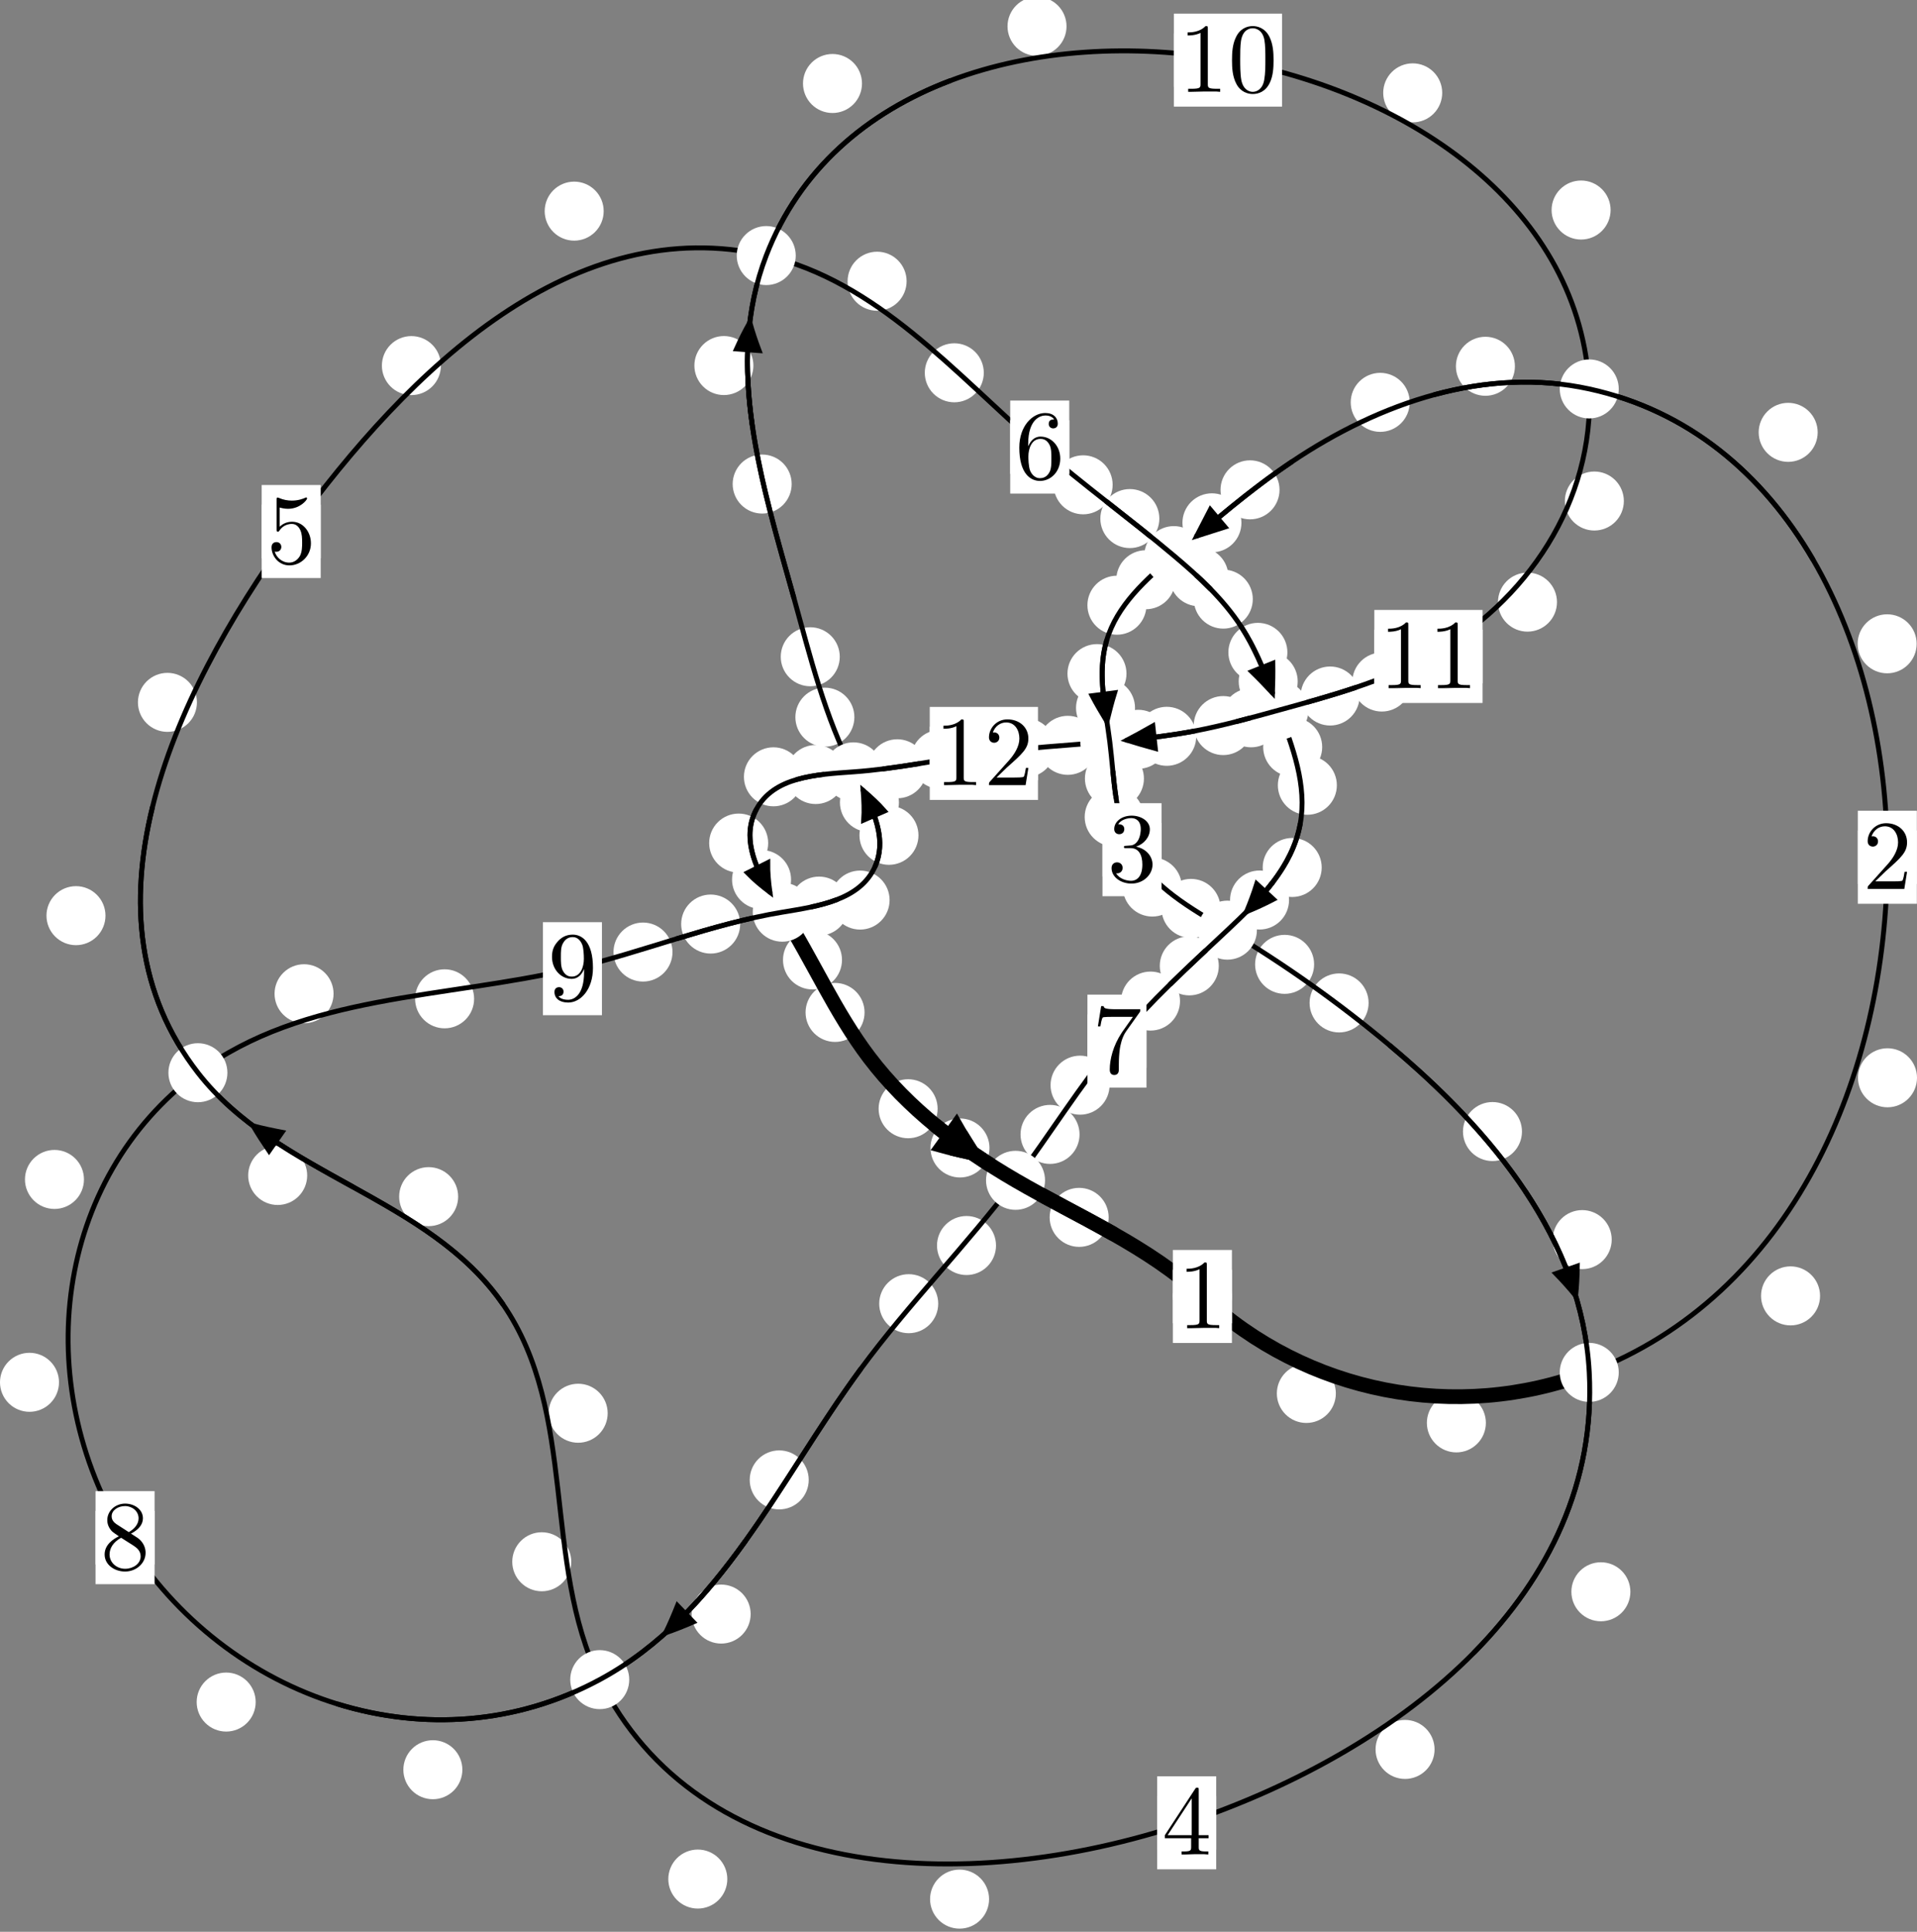 <?xml version="1.0"?>
<!-- Created by MetaPost 1.999 on 2021.07.06:0011 -->
<svg version="1.1" xmlns="http://www.w3.org/2000/svg" xmlns:xlink="http://www.w3.org/1999/xlink" width="194.203" height="195.659" viewBox="0 0 194.203 195.659">
<rect x="0" y="0" width="194.203" height="195.659" fill="#808080" stroke="none"/>
<!-- Original BoundingBox: -161.000595 -56.337677 33.202545 139.320969 -->
  <defs>
    <g transform="scale(0.01,0.01)" id="GLYPHcmr10_48">
      <path style="fill-rule: evenodd;" d="M460 -320C460 -400,455 -480,420 -554C374 -650,292 -666,250 -666C190 -666,117 -640,76 -547C44 -478,39 -400,39 -320C39 -245,43 -155,84 -79C127 2,200 22,249 22C303 22,379 1,423 -94C455 -163,460 -241,460 -320M249 -0C210 -0,151 -25,133 -121C122 -181,122 -273,122 -332C122 -396,122 -462,130 -516C149 -635,224 -644,249 -644C282 -644,348 -626,367 -527C377 -471,377 -395,377 -332C377 -257,377 -189,366 -125C351 -30,294 -0,249 -0"></path>
    </g>
    <g transform="scale(0.01,0.01)" id="GLYPHcmr10_49">
      <path style="fill-rule: evenodd;" d="M294 -640C294 -664,294 -666,271 -666C209 -602,121 -602,89 -602L89 -571C109 -571,168 -571,220 -597L220 -79C220 -43,217 -31,127 -31L95 -31L95 -0L257 -0L130 -3L217 -3L257 -3L297 -3L384 -3L419 -0L419 -31L387 -31C297 -31,294 -42,294 -79"></path>
    </g>
    <g transform="scale(0.01,0.01)" id="GLYPHcmr10_50">
      <path style="fill-rule: evenodd;" d="M127 -77L233 -180C389 -318,449 -372,449 -472C449 -586,359 -666,237 -666C124 -666,50 -574,50 -485C50 -429,100 -429,103 -429C120 -429,155 -441,155 -482C155 -508,137 -534,102 -534C94 -534,92 -534,89 -533C112 -598,166 -635,224 -635C315 -635,358 -554,358 -472C358 -392,308 -313,253 -251L61 -37C50 -26,50 -24,50 -0L421 -0L449 -174L424 -174C419 -144,412 -100,402 -85C395 -77,329 -77,307 -77"></path>
    </g>
    <g transform="scale(0.01,0.01)" id="GLYPHcmr10_51">
      <path style="fill-rule: evenodd;" d="M290 -352C372 -379,430 -449,430 -528C430 -610,342 -666,246 -666C145 -666,69 -606,69 -530C69 -497,91 -478,120 -478C151 -478,171 -500,171 -529C171 -579,124 -579,109 -579C140 -628,206 -641,242 -641C283 -641,338 -619,338 -529C338 -517,336 -459,310 -415C280 -367,246 -364,221 -363C213 -362,189 -360,182 -360C174 -359,167 -358,167 -348C167 -337,174 -337,191 -337L235 -337C317 -337,354 -269,354 -171C354 -35,285 -6,241 -6C198 -6,123 -23,88 -82C123 -77,154 -99,154 -137C154 -173,127 -193,98 -193C74 -193,42 -179,42 -135C42 -44,135 22,244 22C366 22,457 -69,457 -171C457 -253,394 -331,290 -352"></path>
    </g>
    <g transform="scale(0.01,0.01)" id="GLYPHcmr10_52">
      <path style="fill-rule: evenodd;" d="M294 -165L294 -78C294 -42,292 -31,218 -31L197 -31L197 -0L332 -0L238 -3L290 -3L332 -3L374 -3L427 -3L468 -0L468 -31L447 -31C373 -31,371 -42,371 -78L371 -165L471 -165L471 -196L371 -196L371 -651C371 -671,371 -677,355 -677C346 -677,343 -677,335 -665L28 -196L28 -165M300 -196L56 -196L300 -569"></path>
    </g>
    <g transform="scale(0.01,0.01)" id="GLYPHcmr10_53">
      <path style="fill-rule: evenodd;" d="M449 -201C449 -320,367 -420,259 -420C211 -420,168 -404,132 -369L132 -564C152 -558,185 -551,217 -551C340 -551,410 -642,410 -655C410 -661,407 -666,400 -666C399 -666,397 -666,392 -663C372 -654,323 -634,256 -634C216 -634,170 -641,123 -662C115 -665,113 -665,111 -665C101 -665,101 -657,101 -641L101 -345C101 -327,101 -319,115 -319C122 -319,124 -322,128 -328C139 -344,176 -398,257 -398C309 -398,334 -352,342 -334C358 -297,360 -258,360 -208C360 -173,360 -113,336 -71C312 -32,275 -6,229 -6C156 -6,99 -59,82 -118C85 -117,88 -116,99 -116C132 -116,149 -141,149 -165C149 -189,132 -214,99 -214C85 -214,50 -207,50 -161C50 -75,119 22,231 22C347 22,449 -74,449 -201"></path>
    </g>
    <g transform="scale(0.01,0.01)" id="GLYPHcmr10_54">
      <path style="fill-rule: evenodd;" d="M132 -328L132 -352C132 -605,256 -641,307 -641C331 -641,373 -635,395 -601C380 -601,340 -601,340 -556C340 -525,364 -510,386 -510C402 -510,432 -519,432 -558C432 -618,388 -666,305 -666C177 -666,42 -537,42 -316C42 -49,158 22,251 22C362 22,457 -72,457 -204C457 -331,368 -427,257 -427C189 -427,152 -376,132 -328M251 -6C188 -6,158 -66,152 -81C134 -128,134 -208,134 -226C134 -304,166 -404,256 -404C272 -404,318 -404,349 -342C367 -305,367 -254,367 -205C367 -157,367 -107,350 -71C320 -11,274 -6,251 -6"></path>
    </g>
    <g transform="scale(0.01,0.01)" id="GLYPHcmr10_55">
      <path style="fill-rule: evenodd;" d="M476 -609C485 -621,485 -623,485 -644L242 -644C120 -644,118 -657,114 -676L89 -676L56 -470L81 -470C84 -486,93 -549,106 -561C113 -567,191 -567,204 -567L411 -567C400 -551,321 -442,299 -409C209 -274,176 -135,176 -33C176 -23,176 22,222 22C268 22,268 -23,268 -33L268 -84C268 -139,271 -194,279 -248C283 -271,297 -357,341 -419"></path>
    </g>
    <g transform="scale(0.01,0.01)" id="GLYPHcmr10_56">
      <path style="fill-rule: evenodd;" d="M163 -457C117 -487,113 -521,113 -538C113 -599,178 -641,249 -641C322 -641,386 -589,386 -517C386 -460,347 -412,287 -377M309 -362C381 -399,430 -451,430 -517C430 -609,341 -666,250 -666C150 -666,69 -592,69 -499C69 -481,71 -436,113 -389C124 -377,161 -352,186 -335C128 -306,42 -250,42 -151C42 -45,144 22,249 22C362 22,457 -61,457 -168C457 -204,446 -249,408 -291C389 -312,373 -322,309 -362M209 -320L332 -242C360 -223,407 -193,407 -132C407 -58,332 -6,250 -6C164 -6,92 -68,92 -151C92 -209,124 -273,209 -320"></path>
    </g>
    <g transform="scale(0.01,0.01)" id="GLYPHcmr10_57">
      <path style="fill-rule: evenodd;" d="M367 -318L367 -286C367 -52,263 -6,205 -6C188 -6,134 -8,107 -42C151 -42,159 -71,159 -88C159 -119,135 -134,113 -134C97 -134,67 -125,67 -86C67 -19,121 22,206 22C335 22,457 -114,457 -329C457 -598,342 -666,253 -666C198 -666,149 -648,106 -603C65 -558,42 -516,42 -441C42 -316,130 -218,242 -218C303 -218,344 -260,367 -318M243 -241C227 -241,181 -241,150 -304C132 -341,132 -391,132 -440C132 -494,132 -541,153 -578C180 -628,218 -641,253 -641C299 -641,332 -607,349 -562C361 -530,365 -467,365 -421C365 -338,331 -241,243 -241"></path>
    </g>
  </defs>
  <path d="M135.329 141.133C135.329 140.34,135.014 139.58,134.454 139.02C133.893 138.459,133.133 138.144,132.341 138.144C131.548 138.144,130.788 138.459,130.227 139.02C129.667 139.58,129.352 140.34,129.352 141.133C129.352 141.926,129.667 142.686,130.227 143.246C130.788 143.807,131.548 144.122,132.341 144.122C133.133 144.122,133.893 143.807,134.454 143.246C135.014 142.686,135.329 141.926,135.329 141.133Z" style="fill: rgb(100%,100%,100%);stroke: none;"></path>
  <path d="M124.799 131.311C124.799 130.518,124.484 129.758,123.923 129.198C123.363 128.637,122.603 128.322,121.81 128.322C121.017 128.322,120.257 128.637,119.697 129.198C119.136 129.758,118.821 130.518,118.821 131.311C118.821 132.104,119.136 132.864,119.697 133.424C120.257 133.985,121.017 134.3,121.81 134.3C122.603 134.3,123.363 133.985,123.923 133.424C124.484 132.864,124.799 132.104,124.799 131.311Z" style="fill: rgb(100%,100%,100%);stroke: none;"></path>
  <path d="M184.382 131.251C184.382 130.458,184.067 129.698,183.506 129.138C182.946 128.577,182.186 128.262,181.393 128.262C180.6 128.262,179.84 128.577,179.28 129.138C178.719 129.698,178.404 130.458,178.404 131.251C178.404 132.044,178.719 132.804,179.28 133.364C179.84 133.925,180.6 134.24,181.393 134.24C182.186 134.24,182.946 133.925,183.506 133.364C184.067 132.804,184.382 132.044,184.382 131.251Z" style="fill: rgb(100%,100%,100%);stroke: none;"></path>
  <path d="M150.528 144.115C150.528 143.322,150.213 142.562,149.652 142.002C149.092 141.441,148.332 141.126,147.539 141.126C146.746 141.126,145.986 141.441,145.426 142.002C144.865 142.562,144.55 143.322,144.55 144.115C144.55 144.908,144.865 145.668,145.426 146.228C145.986 146.789,146.746 147.104,147.539 147.104C148.332 147.104,149.092 146.789,149.652 146.228C150.213 145.668,150.528 144.908,150.528 144.115Z" style="fill: rgb(100%,100%,100%);stroke: none;"></path>
  <path d="M194.169 65.206C194.169 64.414,193.854 63.653,193.293 63.093C192.733 62.532,191.973 62.218,191.18 62.218C190.387 62.218,189.627 62.532,189.067 63.093C188.506 63.653,188.191 64.414,188.191 65.206C188.191 65.999,188.506 66.759,189.067 67.32C189.627 67.88,190.387 68.195,191.18 68.195C191.973 68.195,192.733 67.88,193.293 67.32C193.854 66.759,194.169 65.999,194.169 65.206Z" style="fill: rgb(100%,100%,100%);stroke: none;"></path>
  <path d="M194.203 109.161C194.203 108.368,193.888 107.608,193.327 107.048C192.767 106.487,192.006 106.172,191.214 106.172C190.421 106.172,189.661 106.487,189.1 107.048C188.54 107.608,188.225 108.368,188.225 109.161C188.225 109.954,188.54 110.714,189.1 111.274C189.661 111.835,190.421 112.15,191.214 112.15C192.006 112.15,192.767 111.835,193.327 111.274C193.888 110.714,194.203 109.954,194.203 109.161Z" style="fill: rgb(100%,100%,100%);stroke: none;"></path>
  <path d="M153.469 37.098C153.469 36.305,153.154 35.545,152.594 34.985C152.033 34.424,151.273 34.109,150.481 34.109C149.688 34.109,148.928 34.424,148.367 34.985C147.807 35.545,147.492 36.305,147.492 37.098C147.492 37.891,147.807 38.651,148.367 39.211C148.928 39.772,149.688 40.087,150.481 40.087C151.273 40.087,152.033 39.772,152.594 39.211C153.154 38.651,153.469 37.891,153.469 37.098Z" style="fill: rgb(100%,100%,100%);stroke: none;"></path>
  <path d="M184.141 43.79C184.141 42.997,183.826 42.237,183.266 41.677C182.705 41.116,181.945 40.801,181.152 40.801C180.36 40.801,179.6 41.116,179.039 41.677C178.479 42.237,178.164 42.997,178.164 43.79C178.164 44.583,178.479 45.343,179.039 45.903C179.6 46.464,180.36 46.779,181.152 46.779C181.945 46.779,182.705 46.464,183.266 45.903C183.826 45.343,184.141 44.583,184.141 43.79Z" style="fill: rgb(100%,100%,100%);stroke: none;"></path>
  <path d="M129.624 49.613C129.624 48.82,129.309 48.06,128.748 47.499C128.188 46.939,127.428 46.624,126.635 46.624C125.842 46.624,125.082 46.939,124.522 47.499C123.961 48.06,123.646 48.82,123.646 49.613C123.646 50.405,123.961 51.165,124.522 51.726C125.082 52.286,125.842 52.601,126.635 52.601C127.428 52.601,128.188 52.286,128.748 51.726C129.309 51.165,129.624 50.405,129.624 49.613Z" style="fill: rgb(100%,100%,100%);stroke: none;"></path>
  <path d="M142.813 40.752C142.813 39.959,142.498 39.199,141.938 38.638C141.377 38.078,140.617 37.763,139.824 37.763C139.032 37.763,138.272 38.078,137.711 38.638C137.151 39.199,136.836 39.959,136.836 40.752C136.836 41.544,137.151 42.305,137.711 42.865C138.272 43.426,139.032 43.741,139.824 43.741C140.617 43.741,141.377 43.426,141.938 42.865C142.498 42.305,142.813 41.544,142.813 40.752Z" style="fill: rgb(100%,100%,100%);stroke: none;"></path>
  <path d="M119.065 58.719C119.065 57.926,118.75 57.166,118.19 56.606C117.629 56.045,116.869 55.73,116.076 55.73C115.284 55.73,114.523 56.045,113.963 56.606C113.402 57.166,113.087 57.926,113.087 58.719C113.087 59.512,113.402 60.272,113.963 60.832C114.523 61.393,115.284 61.708,116.076 61.708C116.869 61.708,117.629 61.393,118.19 60.832C118.75 60.272,119.065 59.512,119.065 58.719Z" style="fill: rgb(100%,100%,100%);stroke: none;"></path>
  <path d="M125.765 52.952C125.765 52.16,125.45 51.4,124.89 50.839C124.329 50.279,123.569 49.964,122.776 49.964C121.984 49.964,121.224 50.279,120.663 50.839C120.103 51.4,119.788 52.16,119.788 52.952C119.788 53.745,120.103 54.505,120.663 55.066C121.224 55.626,121.984 55.941,122.776 55.941C123.569 55.941,124.329 55.626,124.89 55.066C125.45 54.505,125.765 53.745,125.765 52.952Z" style="fill: rgb(100%,100%,100%);stroke: none;"></path>
  <path d="M114.119 68.226C114.119 67.433,113.804 66.673,113.243 66.112C112.683 65.552,111.923 65.237,111.13 65.237C110.337 65.237,109.577 65.552,109.017 66.112C108.456 66.673,108.141 67.433,108.141 68.226C108.141 69.018,108.456 69.779,109.017 70.339C109.577 70.9,110.337 71.215,111.13 71.215C111.923 71.215,112.683 70.9,113.243 70.339C113.804 69.779,114.119 69.018,114.119 68.226Z" style="fill: rgb(100%,100%,100%);stroke: none;"></path>
  <path d="M116.14 61.297C116.14 60.504,115.825 59.744,115.264 59.184C114.704 58.623,113.944 58.308,113.151 58.308C112.358 58.308,111.598 58.623,111.038 59.184C110.477 59.744,110.162 60.504,110.162 61.297C110.162 62.09,110.477 62.85,111.038 63.41C111.598 63.971,112.358 64.286,113.151 64.286C113.944 64.286,114.704 63.971,115.264 63.41C115.825 62.85,116.14 62.09,116.14 61.297Z" style="fill: rgb(100%,100%,100%);stroke: none;"></path>
  <path d="M115.886 78.854C115.886 78.061,115.571 77.301,115.011 76.741C114.45 76.18,113.69 75.865,112.898 75.865C112.105 75.865,111.345 76.18,110.784 76.741C110.224 77.301,109.909 78.061,109.909 78.854C109.909 79.647,110.224 80.407,110.784 80.967C111.345 81.528,112.105 81.843,112.898 81.843C113.69 81.843,114.45 81.528,115.011 80.967C115.571 80.407,115.886 79.647,115.886 78.854Z" style="fill: rgb(100%,100%,100%);stroke: none;"></path>
  <path d="M114.984 71.703C114.984 70.91,114.669 70.15,114.109 69.59C113.548 69.029,112.788 68.714,111.995 68.714C111.203 68.714,110.443 69.029,109.882 69.59C109.322 70.15,109.007 70.91,109.007 71.703C109.007 72.496,109.322 73.256,109.882 73.816C110.443 74.377,111.203 74.692,111.995 74.692C112.788 74.692,113.548 74.377,114.109 73.816C114.669 73.256,114.984 72.496,114.984 71.703Z" style="fill: rgb(100%,100%,100%);stroke: none;"></path>
  <path d="M119.726 89.844C119.726 89.051,119.411 88.291,118.851 87.73C118.291 87.17,117.53 86.855,116.738 86.855C115.945 86.855,115.185 87.17,114.624 87.73C114.064 88.291,113.749 89.051,113.749 89.844C113.749 90.636,114.064 91.397,114.624 91.957C115.185 92.517,115.945 92.832,116.738 92.832C117.53 92.832,118.291 92.517,118.851 91.957C119.411 91.397,119.726 90.636,119.726 89.844Z" style="fill: rgb(100%,100%,100%);stroke: none;"></path>
  <path d="M115.863 82.748C115.863 81.955,115.548 81.195,114.987 80.634C114.427 80.074,113.667 79.759,112.874 79.759C112.081 79.759,111.321 80.074,110.761 80.634C110.2 81.195,109.885 81.955,109.885 82.748C109.885 83.54,110.2 84.301,110.761 84.861C111.321 85.422,112.081 85.737,112.874 85.737C113.667 85.737,114.427 85.422,114.987 84.861C115.548 84.301,115.863 83.54,115.863 82.748Z" style="fill: rgb(100%,100%,100%);stroke: none;"></path>
  <path d="M133.127 97.673C133.127 96.88,132.812 96.12,132.251 95.559C131.691 94.999,130.931 94.684,130.138 94.684C129.345 94.684,128.585 94.999,128.025 95.559C127.464 96.12,127.149 96.88,127.149 97.673C127.149 98.465,127.464 99.226,128.025 99.786C128.585 100.347,129.345 100.661,130.138 100.661C130.931 100.661,131.691 100.347,132.251 99.786C132.812 99.226,133.127 98.465,133.127 97.673Z" style="fill: rgb(100%,100%,100%);stroke: none;"></path>
  <path d="M123.645 92.005C123.645 91.213,123.33 90.452,122.769 89.892C122.209 89.331,121.449 89.017,120.656 89.017C119.863 89.017,119.103 89.331,118.542 89.892C117.982 90.452,117.667 91.213,117.667 92.005C117.667 92.798,117.982 93.558,118.542 94.119C119.103 94.679,119.863 94.994,120.656 94.994C121.449 94.994,122.209 94.679,122.769 94.119C123.33 93.558,123.645 92.798,123.645 92.005Z" style="fill: rgb(100%,100%,100%);stroke: none;"></path>
  <path d="M154.185 114.607C154.185 113.814,153.87 113.054,153.31 112.494C152.749 111.933,151.989 111.618,151.197 111.618C150.404 111.618,149.644 111.933,149.083 112.494C148.523 113.054,148.208 113.814,148.208 114.607C148.208 115.4,148.523 116.16,149.083 116.72C149.644 117.281,150.404 117.596,151.197 117.596C151.989 117.596,152.749 117.281,153.31 116.72C153.87 116.16,154.185 115.4,154.185 114.607Z" style="fill: rgb(100%,100%,100%);stroke: none;"></path>
  <path d="M138.647 101.579C138.647 100.787,138.332 100.027,137.771 99.466C137.211 98.906,136.451 98.591,135.658 98.591C134.865 98.591,134.105 98.906,133.545 99.466C132.984 100.027,132.669 100.787,132.669 101.579C132.669 102.372,132.984 103.132,133.545 103.693C134.105 104.253,134.865 104.568,135.658 104.568C136.451 104.568,137.211 104.253,137.771 103.693C138.332 103.132,138.647 102.372,138.647 101.579Z" style="fill: rgb(100%,100%,100%);stroke: none;"></path>
  <path d="M165.167 161.22C165.167 160.428,164.852 159.667,164.292 159.107C163.731 158.546,162.971 158.231,162.178 158.231C161.386 158.231,160.625 158.546,160.065 159.107C159.504 159.667,159.19 160.428,159.19 161.22C159.19 162.013,159.504 162.773,160.065 163.334C160.625 163.894,161.386 164.209,162.178 164.209C162.971 164.209,163.731 163.894,164.292 163.334C164.852 162.773,165.167 162.013,165.167 161.22Z" style="fill: rgb(100%,100%,100%);stroke: none;"></path>
  <path d="M163.276 125.551C163.276 124.758,162.961 123.998,162.4 123.438C161.84 122.877,161.08 122.562,160.287 122.562C159.494 122.562,158.734 122.877,158.174 123.438C157.613 123.998,157.298 124.758,157.298 125.551C157.298 126.344,157.613 127.104,158.174 127.664C158.734 128.225,159.494 128.54,160.287 128.54C161.08 128.54,161.84 128.225,162.4 127.664C162.961 127.104,163.276 126.344,163.276 125.551Z" style="fill: rgb(100%,100%,100%);stroke: none;"></path>
  <path d="M100.199 192.349C100.199 191.556,99.884 190.796,99.323 190.236C98.763 189.675,98.003 189.36,97.21 189.36C96.417 189.36,95.657 189.675,95.096 190.236C94.536 190.796,94.221 191.556,94.221 192.349C94.221 193.142,94.536 193.902,95.096 194.462C95.657 195.023,96.417 195.338,97.21 195.338C98.003 195.338,98.763 195.023,99.323 194.462C99.884 193.902,100.199 193.142,100.199 192.349Z" style="fill: rgb(100%,100%,100%);stroke: none;"></path>
  <path d="M145.33 177.188C145.33 176.395,145.015 175.635,144.454 175.074C143.894 174.514,143.134 174.199,142.341 174.199C141.548 174.199,140.788 174.514,140.228 175.074C139.667 175.635,139.352 176.395,139.352 177.188C139.352 177.98,139.667 178.74,140.228 179.301C140.788 179.861,141.548 180.176,142.341 180.176C143.134 180.176,143.894 179.861,144.454 179.301C145.015 178.74,145.33 177.98,145.33 177.188Z" style="fill: rgb(100%,100%,100%);stroke: none;"></path>
  <path d="M57.873 158.18C57.873 157.387,57.558 156.627,56.997 156.067C56.437 155.506,55.677 155.191,54.884 155.191C54.091 155.191,53.331 155.506,52.771 156.067C52.21 156.627,51.895 157.387,51.895 158.18C51.895 158.973,52.21 159.733,52.771 160.293C53.331 160.854,54.091 161.169,54.884 161.169C55.677 161.169,56.437 160.854,56.997 160.293C57.558 159.733,57.873 158.973,57.873 158.18Z" style="fill: rgb(100%,100%,100%);stroke: none;"></path>
  <path d="M73.681 190.317C73.681 189.525,73.366 188.764,72.805 188.204C72.245 187.643,71.485 187.329,70.692 187.329C69.899 187.329,69.139 187.643,68.579 188.204C68.018 188.764,67.703 189.525,67.703 190.317C67.703 191.11,68.018 191.87,68.579 192.431C69.139 192.991,69.899 193.306,70.692 193.306C71.485 193.306,72.245 192.991,72.805 192.431C73.366 191.87,73.681 191.11,73.681 190.317Z" style="fill: rgb(100%,100%,100%);stroke: none;"></path>
  <path d="M46.413 121.199C46.413 120.407,46.098 119.647,45.538 119.086C44.977 118.526,44.217 118.211,43.424 118.211C42.632 118.211,41.872 118.526,41.311 119.086C40.751 119.647,40.436 120.407,40.436 121.199C40.436 121.992,40.751 122.752,41.311 123.313C41.872 123.873,42.632 124.188,43.424 124.188C44.217 124.188,44.977 123.873,45.538 123.313C46.098 122.752,46.413 121.992,46.413 121.199Z" style="fill: rgb(100%,100%,100%);stroke: none;"></path>
  <path d="M61.561 143.137C61.561 142.345,61.246 141.584,60.685 141.024C60.125 140.464,59.365 140.149,58.572 140.149C57.779 140.149,57.019 140.464,56.459 141.024C55.898 141.584,55.583 142.345,55.583 143.137C55.583 143.93,55.898 144.69,56.459 145.251C57.019 145.811,57.779 146.126,58.572 146.126C59.365 146.126,60.125 145.811,60.685 145.251C61.246 144.69,61.561 143.93,61.561 143.137Z" style="fill: rgb(100%,100%,100%);stroke: none;"></path>
  <path d="M10.685 92.741C10.685 91.948,10.371 91.188,9.81 90.628C9.25 90.067,8.489 89.752,7.697 89.752C6.904 89.752,6.144 90.067,5.583 90.628C5.023 91.188,4.708 91.948,4.708 92.741C4.708 93.534,5.023 94.294,5.583 94.854C6.144 95.415,6.904 95.73,7.697 95.73C8.489 95.73,9.25 95.415,9.81 94.854C10.371 94.294,10.685 93.534,10.685 92.741Z" style="fill: rgb(100%,100%,100%);stroke: none;"></path>
  <path d="M31.119 119.056C31.119 118.263,30.804 117.503,30.244 116.942C29.683 116.382,28.923 116.067,28.13 116.067C27.338 116.067,26.578 116.382,26.017 116.942C25.457 117.503,25.142 118.263,25.142 119.056C25.142 119.848,25.457 120.608,26.017 121.169C26.578 121.729,27.338 122.044,28.13 122.044C28.923 122.044,29.683 121.729,30.244 121.169C30.804 120.608,31.119 119.848,31.119 119.056Z" style="fill: rgb(100%,100%,100%);stroke: none;"></path>
  <path d="M44.666 37.029C44.666 36.236,44.351 35.476,43.79 34.915C43.23 34.355,42.47 34.04,41.677 34.04C40.884 34.04,40.124 34.355,39.564 34.915C39.003 35.476,38.688 36.236,38.688 37.029C38.688 37.821,39.003 38.581,39.564 39.142C40.124 39.702,40.884 40.017,41.677 40.017C42.47 40.017,43.23 39.702,43.79 39.142C44.351 38.581,44.666 37.821,44.666 37.029Z" style="fill: rgb(100%,100%,100%);stroke: none;"></path>
  <path d="M19.95 71.138C19.95 70.345,19.635 69.585,19.075 69.024C18.514 68.464,17.754 68.149,16.962 68.149C16.169 68.149,15.409 68.464,14.848 69.024C14.288 69.585,13.973 70.345,13.973 71.138C13.973 71.93,14.288 72.691,14.848 73.251C15.409 73.811,16.169 74.126,16.962 74.126C17.754 74.126,18.514 73.811,19.075 73.251C19.635 72.691,19.95 71.93,19.95 71.138Z" style="fill: rgb(100%,100%,100%);stroke: none;"></path>
  <path d="M91.845 28.483C91.845 27.691,91.53 26.93,90.969 26.37C90.409 25.809,89.649 25.494,88.856 25.494C88.063 25.494,87.303 25.809,86.743 26.37C86.182 26.93,85.867 27.691,85.867 28.483C85.867 29.276,86.182 30.036,86.743 30.597C87.303 31.157,88.063 31.472,88.856 31.472C89.649 31.472,90.409 31.157,90.969 30.597C91.53 30.036,91.845 29.276,91.845 28.483Z" style="fill: rgb(100%,100%,100%);stroke: none;"></path>
  <path d="M61.157 21.385C61.157 20.592,60.842 19.832,60.282 19.271C59.721 18.711,58.961 18.396,58.168 18.396C57.376 18.396,56.615 18.711,56.055 19.271C55.494 19.832,55.18 20.592,55.18 21.385C55.18 22.177,55.494 22.937,56.055 23.498C56.615 24.058,57.376 24.373,58.168 24.373C58.961 24.373,59.721 24.058,60.282 23.498C60.842 22.937,61.157 22.177,61.157 21.385Z" style="fill: rgb(100%,100%,100%);stroke: none;"></path>
  <path d="M112.717 49.104C112.717 48.311,112.402 47.551,111.842 46.99C111.282 46.43,110.521 46.115,109.729 46.115C108.936 46.115,108.176 46.43,107.615 46.99C107.055 47.551,106.74 48.311,106.74 49.104C106.74 49.896,107.055 50.656,107.615 51.217C108.176 51.777,108.936 52.092,109.729 52.092C110.521 52.092,111.282 51.777,111.842 51.217C112.402 50.656,112.717 49.896,112.717 49.104Z" style="fill: rgb(100%,100%,100%);stroke: none;"></path>
  <path d="M99.664 37.757C99.664 36.965,99.349 36.205,98.789 35.644C98.229 35.084,97.468 34.769,96.676 34.769C95.883 34.769,95.123 35.084,94.562 35.644C94.002 36.205,93.687 36.965,93.687 37.757C93.687 38.55,94.002 39.31,94.562 39.871C95.123 40.431,95.883 40.746,96.676 40.746C97.468 40.746,98.229 40.431,98.789 39.871C99.349 39.31,99.664 38.55,99.664 37.757Z" style="fill: rgb(100%,100%,100%);stroke: none;"></path>
  <path d="M124.447 58.415C124.447 57.622,124.132 56.862,123.571 56.301C123.011 55.741,122.251 55.426,121.458 55.426C120.665 55.426,119.905 55.741,119.345 56.301C118.784 56.862,118.469 57.622,118.469 58.415C118.469 59.207,118.784 59.967,119.345 60.528C119.905 61.088,120.665 61.403,121.458 61.403C122.251 61.403,123.011 61.088,123.571 60.528C124.132 59.967,124.447 59.207,124.447 58.415Z" style="fill: rgb(100%,100%,100%);stroke: none;"></path>
  <path d="M117.448 52.522C117.448 51.73,117.133 50.969,116.572 50.409C116.012 49.849,115.252 49.534,114.459 49.534C113.666 49.534,112.906 49.849,112.346 50.409C111.785 50.969,111.47 51.73,111.47 52.522C111.47 53.315,111.785 54.075,112.346 54.636C112.906 55.196,113.666 55.511,114.459 55.511C115.252 55.511,116.012 55.196,116.572 54.636C117.133 54.075,117.448 53.315,117.448 52.522Z" style="fill: rgb(100%,100%,100%);stroke: none;"></path>
  <path d="M130.42 66.073C130.42 65.28,130.105 64.52,129.545 63.96C128.984 63.399,128.224 63.084,127.431 63.084C126.639 63.084,125.878 63.399,125.318 63.96C124.757 64.52,124.442 65.28,124.442 66.073C124.442 66.866,124.757 67.626,125.318 68.186C125.878 68.747,126.639 69.062,127.431 69.062C128.224 69.062,128.984 68.747,129.545 68.186C130.105 67.626,130.42 66.866,130.42 66.073Z" style="fill: rgb(100%,100%,100%);stroke: none;"></path>
  <path d="M126.915 60.681C126.915 59.889,126.6 59.129,126.039 58.568C125.479 58.008,124.719 57.693,123.926 57.693C123.133 57.693,122.373 58.008,121.813 58.568C121.252 59.129,120.937 59.889,120.937 60.681C120.937 61.474,121.252 62.234,121.813 62.795C122.373 63.355,123.133 63.67,123.926 63.67C124.719 63.67,125.479 63.355,126.039 62.795C126.6 62.234,126.915 61.474,126.915 60.681Z" style="fill: rgb(100%,100%,100%);stroke: none;"></path>
  <path d="M133.945 75.663C133.945 74.871,133.631 74.111,133.07 73.55C132.51 72.99,131.749 72.675,130.957 72.675C130.164 72.675,129.404 72.99,128.843 73.55C128.283 74.111,127.968 74.871,127.968 75.663C127.968 76.456,128.283 77.216,128.843 77.777C129.404 78.337,130.164 78.652,130.957 78.652C131.749 78.652,132.51 78.337,133.07 77.777C133.631 77.216,133.945 76.456,133.945 75.663Z" style="fill: rgb(100%,100%,100%);stroke: none;"></path>
  <path d="M131.465 69.018C131.465 68.226,131.15 67.465,130.59 66.905C130.029 66.344,129.269 66.029,128.476 66.029C127.684 66.029,126.923 66.344,126.363 66.905C125.803 67.465,125.488 68.226,125.488 69.018C125.488 69.811,125.803 70.571,126.363 71.132C126.923 71.692,127.684 72.007,128.476 72.007C129.269 72.007,130.029 71.692,130.59 71.132C131.15 70.571,131.465 69.811,131.465 69.018Z" style="fill: rgb(100%,100%,100%);stroke: none;"></path>
  <path d="M133.896 87.862C133.896 87.069,133.581 86.309,133.021 85.749C132.46 85.188,131.7 84.873,130.908 84.873C130.115 84.873,129.355 85.188,128.794 85.749C128.234 86.309,127.919 87.069,127.919 87.862C127.919 88.655,128.234 89.415,128.794 89.975C129.355 90.536,130.115 90.851,130.908 90.851C131.7 90.851,132.46 90.536,133.021 89.975C133.581 89.415,133.896 88.655,133.896 87.862Z" style="fill: rgb(100%,100%,100%);stroke: none;"></path>
  <path d="M135.431 79.534C135.431 78.741,135.116 77.981,134.556 77.42C133.995 76.86,133.235 76.545,132.442 76.545C131.65 76.545,130.89 76.86,130.329 77.42C129.769 77.981,129.454 78.741,129.454 79.534C129.454 80.326,129.769 81.087,130.329 81.647C130.89 82.208,131.65 82.523,132.442 82.523C133.235 82.523,133.995 82.208,134.556 81.647C135.116 81.087,135.431 80.326,135.431 79.534Z" style="fill: rgb(100%,100%,100%);stroke: none;"></path>
  <path d="M123.47 97.827C123.47 97.034,123.155 96.274,122.595 95.713C122.034 95.153,121.274 94.838,120.481 94.838C119.689 94.838,118.929 95.153,118.368 95.713C117.808 96.274,117.493 97.034,117.493 97.827C117.493 98.619,117.808 99.379,118.368 99.94C118.929 100.5,119.689 100.815,120.481 100.815C121.274 100.815,122.034 100.5,122.595 99.94C123.155 99.379,123.47 98.619,123.47 97.827Z" style="fill: rgb(100%,100%,100%);stroke: none;"></path>
  <path d="M130.588 91.157C130.588 90.364,130.273 89.604,129.713 89.044C129.152 88.483,128.392 88.168,127.6 88.168C126.807 88.168,126.047 88.483,125.486 89.044C124.926 89.604,124.611 90.364,124.611 91.157C124.611 91.95,124.926 92.71,125.486 93.27C126.047 93.831,126.807 94.146,127.6 94.146C128.392 94.146,129.152 93.831,129.713 93.27C130.273 92.71,130.588 91.95,130.588 91.157Z" style="fill: rgb(100%,100%,100%);stroke: none;"></path>
  <path d="M112.406 109.91C112.406 109.117,112.091 108.357,111.531 107.797C110.97 107.236,110.21 106.921,109.418 106.921C108.625 106.921,107.865 107.236,107.304 107.797C106.744 108.357,106.429 109.117,106.429 109.91C106.429 110.703,106.744 111.463,107.304 112.023C107.865 112.584,108.625 112.899,109.418 112.899C110.21 112.899,110.97 112.584,111.531 112.023C112.091 111.463,112.406 110.703,112.406 109.91Z" style="fill: rgb(100%,100%,100%);stroke: none;"></path>
  <path d="M119.543 101.393C119.543 100.6,119.228 99.84,118.668 99.279C118.107 98.719,117.347 98.404,116.554 98.404C115.762 98.404,115.001 98.719,114.441 99.279C113.881 99.84,113.566 100.6,113.566 101.393C113.566 102.185,113.881 102.945,114.441 103.506C115.001 104.066,115.762 104.381,116.554 104.381C117.347 104.381,118.107 104.066,118.668 103.506C119.228 102.945,119.543 102.185,119.543 101.393Z" style="fill: rgb(100%,100%,100%);stroke: none;"></path>
  <path d="M100.902 126.151C100.902 125.358,100.587 124.598,100.026 124.037C99.466 123.477,98.706 123.162,97.913 123.162C97.12 123.162,96.36 123.477,95.8 124.037C95.239 124.598,94.924 125.358,94.924 126.151C94.924 126.943,95.239 127.704,95.8 128.264C96.36 128.825,97.12 129.139,97.913 129.139C98.706 129.139,99.466 128.825,100.026 128.264C100.587 127.704,100.902 126.943,100.902 126.151Z" style="fill: rgb(100%,100%,100%);stroke: none;"></path>
  <path d="M109.364 114.897C109.364 114.104,109.049 113.344,108.489 112.783C107.928 112.223,107.168 111.908,106.375 111.908C105.583 111.908,104.822 112.223,104.262 112.783C103.701 113.344,103.386 114.104,103.386 114.897C103.386 115.689,103.701 116.45,104.262 117.01C104.822 117.57,105.583 117.885,106.375 117.885C107.168 117.885,107.928 117.57,108.489 117.01C109.049 116.45,109.364 115.689,109.364 114.897Z" style="fill: rgb(100%,100%,100%);stroke: none;"></path>
  <path d="M81.928 149.888C81.928 149.096,81.613 148.336,81.053 147.775C80.492 147.215,79.732 146.9,78.94 146.9C78.147 146.9,77.387 147.215,76.826 147.775C76.266 148.336,75.951 149.096,75.951 149.888C75.951 150.681,76.266 151.441,76.826 152.002C77.387 152.562,78.147 152.877,78.94 152.877C79.732 152.877,80.492 152.562,81.053 152.002C81.613 151.441,81.928 150.681,81.928 149.888Z" style="fill: rgb(100%,100%,100%);stroke: none;"></path>
  <path d="M95.047 132.041C95.047 131.249,94.732 130.488,94.171 129.928C93.611 129.367,92.851 129.053,92.058 129.053C91.265 129.053,90.505 129.367,89.945 129.928C89.384 130.488,89.069 131.249,89.069 132.041C89.069 132.834,89.384 133.594,89.945 134.155C90.505 134.715,91.265 135.03,92.058 135.03C92.851 135.03,93.611 134.715,94.171 134.155C94.732 133.594,95.047 132.834,95.047 132.041Z" style="fill: rgb(100%,100%,100%);stroke: none;"></path>
  <path d="M46.84 179.243C46.84 178.45,46.525 177.69,45.965 177.129C45.404 176.569,44.644 176.254,43.851 176.254C43.059 176.254,42.298 176.569,41.738 177.129C41.178 177.69,40.863 178.45,40.863 179.243C40.863 180.035,41.178 180.795,41.738 181.356C42.298 181.916,43.059 182.231,43.851 182.231C44.644 182.231,45.404 181.916,45.965 181.356C46.525 180.795,46.84 180.035,46.84 179.243Z" style="fill: rgb(100%,100%,100%);stroke: none;"></path>
  <path d="M76.047 163.478C76.047 162.686,75.732 161.926,75.172 161.365C74.611 160.805,73.851 160.49,73.058 160.49C72.266 160.49,71.506 160.805,70.945 161.365C70.385 161.926,70.07 162.686,70.07 163.478C70.07 164.271,70.385 165.031,70.945 165.592C71.506 166.152,72.266 166.467,73.058 166.467C73.851 166.467,74.611 166.152,75.172 165.592C75.732 165.031,76.047 164.271,76.047 163.478Z" style="fill: rgb(100%,100%,100%);stroke: none;"></path>
  <path d="M5.977 140.004C5.977 139.211,5.662 138.451,5.101 137.891C4.541 137.33,3.781 137.015,2.988 137.015C2.195 137.015,1.435 137.33,0.875 137.891C0.314 138.451,-0.001 139.211,-0.001 140.004C-0.001 140.797,0.314 141.557,0.875 142.117C1.435 142.678,2.195 142.993,2.988 142.993C3.781 142.993,4.541 142.678,5.101 142.117C5.662 141.557,5.977 140.797,5.977 140.004Z" style="fill: rgb(100%,100%,100%);stroke: none;"></path>
  <path d="M25.902 172.39C25.902 171.597,25.587 170.837,25.026 170.277C24.466 169.716,23.706 169.401,22.913 169.401C22.12 169.401,21.36 169.716,20.8 170.277C20.239 170.837,19.924 171.597,19.924 172.39C19.924 173.183,20.239 173.943,20.8 174.503C21.36 175.064,22.12 175.379,22.913 175.379C23.706 175.379,24.466 175.064,25.026 174.503C25.587 173.943,25.902 173.183,25.902 172.39Z" style="fill: rgb(100%,100%,100%);stroke: none;"></path>
  <path d="M33.792 100.65C33.792 99.857,33.477 99.097,32.916 98.537C32.356 97.976,31.596 97.661,30.803 97.661C30.01 97.661,29.25 97.976,28.69 98.537C28.129 99.097,27.814 99.857,27.814 100.65C27.814 101.443,28.129 102.203,28.69 102.763C29.25 103.324,30.01 103.639,30.803 103.639C31.596 103.639,32.356 103.324,32.916 102.763C33.477 102.203,33.792 101.443,33.792 100.65Z" style="fill: rgb(100%,100%,100%);stroke: none;"></path>
  <path d="M8.506 119.457C8.506 118.664,8.191 117.904,7.631 117.344C7.07 116.783,6.31 116.468,5.518 116.468C4.725 116.468,3.965 116.783,3.404 117.344C2.844 117.904,2.529 118.664,2.529 119.457C2.529 120.25,2.844 121.01,3.404 121.57C3.965 122.131,4.725 122.446,5.518 122.446C6.31 122.446,7.07 122.131,7.631 121.57C8.191 121.01,8.506 120.25,8.506 119.457Z" style="fill: rgb(100%,100%,100%);stroke: none;"></path>
  <path d="M68.128 96.428C68.128 95.635,67.814 94.875,67.253 94.315C66.693 93.754,65.932 93.439,65.14 93.439C64.347 93.439,63.587 93.754,63.026 94.315C62.466 94.875,62.151 95.635,62.151 96.428C62.151 97.221,62.466 97.981,63.026 98.541C63.587 99.102,64.347 99.417,65.14 99.417C65.932 99.417,66.693 99.102,67.253 98.541C67.814 97.981,68.128 97.221,68.128 96.428Z" style="fill: rgb(100%,100%,100%);stroke: none;"></path>
  <path d="M48.03 101.163C48.03 100.37,47.715 99.61,47.155 99.05C46.594 98.489,45.834 98.174,45.042 98.174C44.249 98.174,43.489 98.489,42.928 99.05C42.368 99.61,42.053 100.37,42.053 101.163C42.053 101.956,42.368 102.716,42.928 103.276C43.489 103.837,44.249 104.152,45.042 104.152C45.834 104.152,46.594 103.837,47.155 103.276C47.715 102.716,48.03 101.956,48.03 101.163Z" style="fill: rgb(100%,100%,100%);stroke: none;"></path>
  <path d="M85.964 91.773C85.964 90.98,85.649 90.22,85.089 89.659C84.528 89.099,83.768 88.784,82.975 88.784C82.183 88.784,81.423 89.099,80.862 89.659C80.302 90.22,79.987 90.98,79.987 91.773C79.987 92.565,80.302 93.325,80.862 93.886C81.423 94.446,82.183 94.761,82.975 94.761C83.768 94.761,84.528 94.446,85.089 93.886C85.649 93.325,85.964 92.565,85.964 91.773Z" style="fill: rgb(100%,100%,100%);stroke: none;"></path>
  <path d="M74.984 93.592C74.984 92.799,74.669 92.039,74.108 91.479C73.548 90.918,72.788 90.603,71.995 90.603C71.202 90.603,70.442 90.918,69.882 91.479C69.321 92.039,69.006 92.799,69.006 93.592C69.006 94.385,69.321 95.145,69.882 95.705C70.442 96.266,71.202 96.581,71.995 96.581C72.788 96.581,73.548 96.266,74.108 95.705C74.669 95.145,74.984 94.385,74.984 93.592Z" style="fill: rgb(100%,100%,100%);stroke: none;"></path>
  <path d="M93.046 84.603C93.046 83.81,92.731 83.05,92.17 82.49C91.61 81.929,90.85 81.614,90.057 81.614C89.264 81.614,88.504 81.929,87.944 82.49C87.383 83.05,87.068 83.81,87.068 84.603C87.068 85.396,87.383 86.156,87.944 86.716C88.504 87.277,89.264 87.592,90.057 87.592C90.85 87.592,91.61 87.277,92.17 86.716C92.731 86.156,93.046 85.396,93.046 84.603Z" style="fill: rgb(100%,100%,100%);stroke: none;"></path>
  <path d="M90.122 91.163C90.122 90.37,89.807 89.61,89.246 89.049C88.686 88.489,87.926 88.174,87.133 88.174C86.34 88.174,85.58 88.489,85.02 89.049C84.459 89.61,84.144 90.37,84.144 91.163C84.144 91.955,84.459 92.716,85.02 93.276C85.58 93.837,86.34 94.151,87.133 94.151C87.926 94.151,88.686 93.837,89.246 93.276C89.807 92.716,90.122 91.955,90.122 91.163Z" style="fill: rgb(100%,100%,100%);stroke: none;"></path>
  <path d="M86.554 72.636C86.554 71.844,86.239 71.084,85.678 70.523C85.118 69.963,84.358 69.648,83.565 69.648C82.772 69.648,82.012 69.963,81.452 70.523C80.891 71.084,80.576 71.844,80.576 72.636C80.576 73.429,80.891 74.189,81.452 74.75C82.012 75.31,82.772 75.625,83.565 75.625C84.358 75.625,85.118 75.31,85.678 74.75C86.239 74.189,86.554 73.429,86.554 72.636Z" style="fill: rgb(100%,100%,100%);stroke: none;"></path>
  <path d="M91.067 81.277C91.067 80.484,90.752 79.724,90.192 79.164C89.632 78.603,88.871 78.288,88.079 78.288C87.286 78.288,86.526 78.603,85.965 79.164C85.405 79.724,85.09 80.484,85.09 81.277C85.09 82.07,85.405 82.83,85.965 83.39C86.526 83.951,87.286 84.266,88.079 84.266C88.871 84.266,89.632 83.951,90.192 83.39C90.752 82.83,91.067 82.07,91.067 81.277Z" style="fill: rgb(100%,100%,100%);stroke: none;"></path>
  <path d="M80.201 49.026C80.201 48.234,79.886 47.474,79.326 46.913C78.765 46.353,78.005 46.038,77.212 46.038C76.42 46.038,75.66 46.353,75.099 46.913C74.539 47.474,74.224 48.234,74.224 49.026C74.224 49.819,74.539 50.579,75.099 51.14C75.66 51.7,76.42 52.015,77.212 52.015C78.005 52.015,78.765 51.7,79.326 51.14C79.886 50.579,80.201 49.819,80.201 49.026Z" style="fill: rgb(100%,100%,100%);stroke: none;"></path>
  <path d="M85.073 66.518C85.073 65.726,84.758 64.966,84.197 64.405C83.637 63.845,82.877 63.53,82.084 63.53C81.291 63.53,80.531 63.845,79.971 64.405C79.41 64.966,79.095 65.726,79.095 66.518C79.095 67.311,79.41 68.071,79.971 68.632C80.531 69.192,81.291 69.507,82.084 69.507C82.877 69.507,83.637 69.192,84.197 68.632C84.758 68.071,85.073 67.311,85.073 66.518Z" style="fill: rgb(100%,100%,100%);stroke: none;"></path>
  <path d="M87.325 8.457C87.325 7.664,87.01 6.904,86.45 6.343C85.889 5.783,85.129 5.468,84.336 5.468C83.544 5.468,82.784 5.783,82.223 6.343C81.663 6.904,81.348 7.664,81.348 8.457C81.348 9.249,81.663 10.009,82.223 10.57C82.784 11.13,83.544 11.445,84.336 11.445C85.129 11.445,85.889 11.13,86.45 10.57C87.01 10.009,87.325 9.249,87.325 8.457Z" style="fill: rgb(100%,100%,100%);stroke: none;"></path>
  <path d="M76.322 37.024C76.322 36.232,76.008 35.471,75.447 34.911C74.887 34.35,74.126 34.036,73.334 34.036C72.541 34.036,71.781 34.35,71.22 34.911C70.66 35.471,70.345 36.232,70.345 37.024C70.345 37.817,70.66 38.577,71.22 39.138C71.781 39.698,72.541 40.013,73.334 40.013C74.126 40.013,74.887 39.698,75.447 39.138C76.008 38.577,76.322 37.817,76.322 37.024Z" style="fill: rgb(100%,100%,100%);stroke: none;"></path>
  <path d="M146.104 9.404C146.104 8.612,145.79 7.852,145.229 7.291C144.669 6.731,143.908 6.416,143.116 6.416C142.323 6.416,141.563 6.731,141.002 7.291C140.442 7.852,140.127 8.612,140.127 9.404C140.127 10.197,140.442 10.957,141.002 11.518C141.563 12.078,142.323 12.393,143.116 12.393C143.908 12.393,144.669 12.078,145.229 11.518C145.79 10.957,146.104 10.197,146.104 9.404Z" style="fill: rgb(100%,100%,100%);stroke: none;"></path>
  <path d="M108.045 2.668C108.045 1.875,107.73 1.115,107.169 0.554C106.609 -0.006,105.849 -0.321,105.056 -0.321C104.263 -0.321,103.503 -0.006,102.943 0.554C102.382 1.115,102.067 1.875,102.067 2.668C102.067 3.46,102.382 4.221,102.943 4.781C103.503 5.342,104.263 5.657,105.056 5.657C105.849 5.657,106.609 5.342,107.169 4.781C107.73 4.221,108.045 3.46,108.045 2.668Z" style="fill: rgb(100%,100%,100%);stroke: none;"></path>
  <path d="M164.506 50.746C164.506 49.953,164.191 49.193,163.631 48.632C163.07 48.072,162.31 47.757,161.517 47.757C160.725 47.757,159.965 48.072,159.404 48.632C158.844 49.193,158.529 49.953,158.529 50.746C158.529 51.538,158.844 52.299,159.404 52.859C159.965 53.419,160.725 53.734,161.517 53.734C162.31 53.734,163.07 53.419,163.631 52.859C164.191 52.299,164.506 51.538,164.506 50.746Z" style="fill: rgb(100%,100%,100%);stroke: none;"></path>
  <path d="M163.163 21.273C163.163 20.48,162.848 19.72,162.287 19.16C161.727 18.599,160.967 18.284,160.174 18.284C159.381 18.284,158.621 18.599,158.061 19.16C157.5 19.72,157.185 20.48,157.185 21.273C157.185 22.066,157.5 22.826,158.061 23.386C158.621 23.947,159.381 24.262,160.174 24.262C160.967 24.262,161.727 23.947,162.287 23.386C162.848 22.826,163.163 22.066,163.163 21.273Z" style="fill: rgb(100%,100%,100%);stroke: none;"></path>
  <path d="M142.975 69.079C142.975 68.287,142.66 67.527,142.099 66.966C141.539 66.406,140.779 66.091,139.986 66.091C139.193 66.091,138.433 66.406,137.873 66.966C137.312 67.527,136.997 68.287,136.997 69.079C136.997 69.872,137.312 70.632,137.873 71.193C138.433 71.753,139.193 72.068,139.986 72.068C140.779 72.068,141.539 71.753,142.099 71.193C142.66 70.632,142.975 69.872,142.975 69.079Z" style="fill: rgb(100%,100%,100%);stroke: none;"></path>
  <path d="M157.731 60.986C157.731 60.193,157.416 59.433,156.856 58.873C156.295 58.312,155.535 57.997,154.742 57.997C153.95 57.997,153.189 58.312,152.629 58.873C152.069 59.433,151.754 60.193,151.754 60.986C151.754 61.779,152.069 62.539,152.629 63.099C153.189 63.66,153.95 63.975,154.742 63.975C155.535 63.975,156.295 63.66,156.856 63.099C157.416 62.539,157.731 61.779,157.731 60.986Z" style="fill: rgb(100%,100%,100%);stroke: none;"></path>
  <path d="M129.729 72.702C129.729 71.909,129.414 71.149,128.854 70.588C128.293 70.028,127.533 69.713,126.741 69.713C125.948 69.713,125.188 70.028,124.627 70.588C124.067 71.149,123.752 71.909,123.752 72.702C123.752 73.494,124.067 74.254,124.627 74.815C125.188 75.375,125.948 75.69,126.741 75.69C127.533 75.69,128.293 75.375,128.854 74.815C129.414 74.254,129.729 73.494,129.729 72.702Z" style="fill: rgb(100%,100%,100%);stroke: none;"></path>
  <path d="M137.739 70.494C137.739 69.702,137.424 68.942,136.864 68.381C136.303 67.821,135.543 67.506,134.75 67.506C133.958 67.506,133.197 67.821,132.637 68.381C132.077 68.942,131.762 69.702,131.762 70.494C131.762 71.287,132.077 72.047,132.637 72.608C133.197 73.168,133.958 73.483,134.75 73.483C135.543 73.483,136.303 73.168,136.864 72.608C137.424 72.047,137.739 71.287,137.739 70.494Z" style="fill: rgb(100%,100%,100%);stroke: none;"></path>
  <path d="M121.187 74.576C121.187 73.783,120.872 73.023,120.312 72.463C119.751 71.902,118.991 71.587,118.198 71.587C117.406 71.587,116.646 71.902,116.085 72.463C115.525 73.023,115.21 73.783,115.21 74.576C115.21 75.369,115.525 76.129,116.085 76.689C116.646 77.25,117.406 77.565,118.198 77.565C118.991 77.565,119.751 77.25,120.312 76.689C120.872 76.129,121.187 75.369,121.187 74.576Z" style="fill: rgb(100%,100%,100%);stroke: none;"></path>
  <path d="M126.908 73.488C126.908 72.696,126.594 71.936,126.033 71.375C125.473 70.815,124.712 70.5,123.92 70.5C123.127 70.5,122.367 70.815,121.806 71.375C121.246 71.936,120.931 72.696,120.931 73.488C120.931 74.281,121.246 75.041,121.806 75.602C122.367 76.162,123.127 76.477,123.92 76.477C124.712 76.477,125.473 76.162,126.033 75.602C126.594 75.041,126.908 74.281,126.908 73.488Z" style="fill: rgb(100%,100%,100%);stroke: none;"></path>
  <path d="M111.16 75.49C111.16 74.697,110.845 73.937,110.285 73.377C109.724 72.816,108.964 72.501,108.172 72.501C107.379 72.501,106.619 72.816,106.058 73.377C105.498 73.937,105.183 74.697,105.183 75.49C105.183 76.283,105.498 77.043,106.058 77.603C106.619 78.164,107.379 78.479,108.172 78.479C108.964 78.479,109.724 78.164,110.285 77.603C110.845 77.043,111.16 76.283,111.16 75.49Z" style="fill: rgb(100%,100%,100%);stroke: none;"></path>
  <path d="M118.303 74.878C118.303 74.086,117.988 73.326,117.427 72.765C116.867 72.205,116.107 71.89,115.314 71.89C114.521 71.89,113.761 72.205,113.201 72.765C112.64 73.326,112.325 74.086,112.325 74.878C112.325 75.671,112.64 76.431,113.201 76.992C113.761 77.552,114.521 77.867,115.314 77.867C116.107 77.867,116.867 77.552,117.427 76.992C117.988 76.431,118.303 75.671,118.303 74.878Z" style="fill: rgb(100%,100%,100%);stroke: none;"></path>
  <path d="M98.25 76.909C98.25 76.117,97.935 75.357,97.375 74.796C96.814 74.236,96.054 73.921,95.262 73.921C94.469 73.921,93.709 74.236,93.148 74.796C92.588 75.357,92.273 76.117,92.273 76.909C92.273 77.702,92.588 78.462,93.148 79.023C93.709 79.583,94.469 79.898,95.262 79.898C96.054 79.898,96.814 79.583,97.375 79.023C97.935 78.462,98.25 77.702,98.25 76.909Z" style="fill: rgb(100%,100%,100%);stroke: none;"></path>
  <path d="M106.892 75.735C106.892 74.943,106.577 74.183,106.017 73.622C105.456 73.062,104.696 72.747,103.903 72.747C103.111 72.747,102.351 73.062,101.79 73.622C101.23 74.183,100.915 74.943,100.915 75.735C100.915 76.528,101.23 77.288,101.79 77.849C102.351 78.409,103.111 78.724,103.903 78.724C104.696 78.724,105.456 78.409,106.017 77.849C106.577 77.288,106.892 76.528,106.892 75.735Z" style="fill: rgb(100%,100%,100%);stroke: none;"></path>
  <path d="M85.618 78.446C85.618 77.653,85.303 76.893,84.742 76.332C84.182 75.772,83.422 75.457,82.629 75.457C81.836 75.457,81.076 75.772,80.516 76.332C79.955 76.893,79.64 77.653,79.64 78.446C79.64 79.238,79.955 79.999,80.516 80.559C81.076 81.12,81.836 81.435,82.629 81.435C83.422 81.435,84.182 81.12,84.742 80.559C85.303 79.999,85.618 79.238,85.618 78.446Z" style="fill: rgb(100%,100%,100%);stroke: none;"></path>
  <path d="M93.888 77.865C93.888 77.072,93.573 76.312,93.013 75.752C92.452 75.191,91.692 74.876,90.899 74.876C90.107 74.876,89.346 75.191,88.786 75.752C88.225 76.312,87.911 77.072,87.911 77.865C87.911 78.658,88.225 79.418,88.786 79.978C89.346 80.539,90.107 80.854,90.899 80.854C91.692 80.854,92.452 80.539,93.013 79.978C93.573 79.418,93.888 78.658,93.888 77.865Z" style="fill: rgb(100%,100%,100%);stroke: none;"></path>
  <path d="M77.821 85.389C77.821 84.597,77.506 83.836,76.945 83.276C76.385 82.715,75.625 82.401,74.832 82.401C74.039 82.401,73.279 82.715,72.719 83.276C72.158 83.836,71.843 84.597,71.843 85.389C71.843 86.182,72.158 86.942,72.719 87.503C73.279 88.063,74.039 88.378,74.832 88.378C75.625 88.378,76.385 88.063,76.945 87.503C77.506 86.942,77.821 86.182,77.821 85.389Z" style="fill: rgb(100%,100%,100%);stroke: none;"></path>
  <path d="M81.341 78.678C81.341 77.885,81.026 77.125,80.466 76.564C79.905 76.004,79.145 75.689,78.353 75.689C77.56 75.689,76.8 76.004,76.239 76.564C75.679 77.125,75.364 77.885,75.364 78.678C75.364 79.47,75.679 80.231,76.239 80.791C76.8 81.351,77.56 81.666,78.353 81.666C79.145 81.666,79.905 81.351,80.466 80.791C81.026 80.231,81.341 79.47,81.341 78.678Z" style="fill: rgb(100%,100%,100%);stroke: none;"></path>
  <path d="M85.299 97.225C85.299 96.433,84.984 95.672,84.424 95.112C83.863 94.551,83.103 94.237,82.31 94.237C81.518 94.237,80.758 94.551,80.197 95.112C79.637 95.672,79.322 96.433,79.322 97.225C79.322 98.018,79.637 98.778,80.197 99.339C80.758 99.899,81.518 100.214,82.31 100.214C83.103 100.214,83.863 99.899,84.424 99.339C84.984 98.778,85.299 98.018,85.299 97.225Z" style="fill: rgb(100%,100%,100%);stroke: none;"></path>
  <path d="M80.139 89.085C80.139 88.293,79.824 87.532,79.263 86.972C78.703 86.412,77.943 86.097,77.15 86.097C76.357 86.097,75.597 86.412,75.037 86.972C74.476 87.532,74.161 88.293,74.161 89.085C74.161 89.878,74.476 90.638,75.037 91.199C75.597 91.759,76.357 92.074,77.15 92.074C77.943 92.074,78.703 91.759,79.263 91.199C79.824 90.638,80.139 89.878,80.139 89.085Z" style="fill: rgb(100%,100%,100%);stroke: none;"></path>
  <path d="M94.987 112.296C94.987 111.504,94.672 110.743,94.111 110.183C93.551 109.623,92.791 109.308,91.998 109.308C91.205 109.308,90.445 109.623,89.885 110.183C89.324 110.743,89.009 111.504,89.009 112.296C89.009 113.089,89.324 113.849,89.885 114.41C90.445 114.97,91.205 115.285,91.998 115.285C92.791 115.285,93.551 114.97,94.111 114.41C94.672 113.849,94.987 113.089,94.987 112.296Z" style="fill: rgb(100%,100%,100%);stroke: none;"></path>
  <path d="M87.585 102.542C87.585 101.749,87.27 100.989,86.71 100.428C86.149 99.868,85.389 99.553,84.596 99.553C83.804 99.553,83.044 99.868,82.483 100.428C81.923 100.989,81.608 101.749,81.608 102.542C81.608 103.334,81.923 104.094,82.483 104.655C83.044 105.215,83.804 105.53,84.596 105.53C85.389 105.53,86.149 105.215,86.71 104.655C87.27 104.094,87.585 103.334,87.585 102.542Z" style="fill: rgb(100%,100%,100%);stroke: none;"></path>
  <path d="M112.313 123.299C112.313 122.506,111.998 121.746,111.437 121.186C110.877 120.625,110.117 120.31,109.324 120.31C108.531 120.31,107.771 120.625,107.211 121.186C106.65 121.746,106.335 122.506,106.335 123.299C106.335 124.092,106.65 124.852,107.211 125.412C107.771 125.973,108.531 126.288,109.324 126.288C110.117 126.288,110.877 125.973,111.437 125.412C111.998 124.852,112.313 124.092,112.313 123.299Z" style="fill: rgb(100%,100%,100%);stroke: none;"></path>
  <path d="M100.24 116.27C100.24 115.477,99.925 114.717,99.365 114.157C98.804 113.596,98.044 113.281,97.251 113.281C96.459 113.281,95.699 113.596,95.138 114.157C94.578 114.717,94.263 115.477,94.263 116.27C94.263 117.063,94.578 117.823,95.138 118.383C95.699 118.944,96.459 119.259,97.251 119.259C98.044 119.259,98.804 118.944,99.365 118.383C99.925 117.823,100.24 117.063,100.24 116.27Z" style="fill: rgb(100%,100%,100%);stroke: none;"></path>
  <path d="M121.81 131.311C132.341 141.133,147.539 144.115,161 139C181.393 131.251,191.214 109.161,191.197 86.827C191.18 65.206,181.152 43.79,161 39.393C150.481 37.098,139.824 40.752,130.864 46.772C126.635 49.613,122.776 52.952,118.916 56.275C116.076 58.719,113.151 61.297,112.1 64.901C111.13 68.226,111.995 71.703,112.427 75.126C112.898 78.854,112.874 82.748,114.678 86.061C116.738 89.844,120.656 92.005,124.343 94.209C130.138 97.673,135.658 101.579,140.832 105.917C151.197 114.607,160.287 125.551,161 139C162.178 161.22,142.341 177.188,120.219 184.619C97.21 192.349,70.692 190.317,60.756 170.118C54.884 158.18,58.572 143.137,50.941 132.085C43.424 121.199,28.13 119.056,20.049 108.649C7.697 92.741,16.962 71.138,29.5 53.834C41.677 37.029,58.168 21.385,77.624 25.885C88.856 28.483,96.676 37.757,105.331 45.281C109.729 49.104,114.459 52.522,118.916 56.275C121.458 58.415,123.926 60.681,125.739 63.47C127.431 66.073,128.476 69.018,129.561 71.924C130.957 75.663,132.442 79.534,131.717 83.468C130.908 87.862,127.6 91.157,124.343 94.209C120.481 97.827,116.554 101.393,113.155 105.45C109.418 109.91,106.375 114.897,102.879 119.546C97.913 126.151,92.058 132.041,87.164 138.7C78.94 149.888,73.058 163.478,60.756 170.118C43.851 179.243,22.913 172.39,12.669 155.74C2.988 140.004,5.518 119.457,20.049 108.649C30.803 100.65,45.042 101.163,57.99 98.112C65.14 96.428,71.995 93.592,79.245 92.391C82.975 91.773,87.133 91.163,88.646 87.769C90.057 84.603,88.079 81.277,86.459 78.177C83.565 72.636,82.084 66.518,80.409 60.503C77.212 49.026,73.334 37.024,77.624 25.885C84.336 8.457,105.056 2.668,124.4 6.092C143.116 9.404,160.174 21.273,161 39.393C161.517 50.746,154.742 60.986,144.71 66.488C139.986 69.079,134.75 70.494,129.561 71.924C126.741 72.702,123.92 73.488,121.045 74.035C118.198 74.576,115.314 74.878,112.427 75.126C108.172 75.49,103.903 75.735,99.671 76.31C95.262 76.909,90.899 77.865,86.459 78.177C82.629 78.446,78.353 78.678,76.606 82.008C74.832 85.389,77.15 89.085,79.245 92.391C82.31 97.225,84.596 102.542,88.059 107.105C91.998 112.296,97.251 116.27,102.879 119.546C109.324 123.299,116.345 126.213,121.81 131.311" style="stroke:rgb(0%,0%,0%); stroke-width: 0.498;stroke-linecap: round;stroke-linejoin: round;stroke-miterlimit: 10;fill: none;"></path>
  <path d="M121.81 131.311C132.341 141.133,147.539 144.115,161 139" style="stroke:rgb(0%,0%,0%); stroke-width: 1.494;stroke-linecap: round;stroke-linejoin: round;stroke-miterlimit: 10;fill: none;"></path>
  <path d="M79.245 92.391C82.31 97.225,84.596 102.542,88.059 107.105C91.998 112.296,97.251 116.27,102.879 119.546C109.324 123.299,116.345 126.213,121.81 131.311" style="stroke:rgb(0%,0%,0%); stroke-width: 1.494;stroke-linecap: round;stroke-linejoin: round;stroke-miterlimit: 10;fill: none;"></path>
  <path d="M163.989 139C163.989 138.207,163.674 137.447,163.113 136.887C162.553 136.326,161.793 136.011,161 136.011C160.207 136.011,159.447 136.326,158.887 136.887C158.326 137.447,158.011 138.207,158.011 139C158.011 139.793,158.326 140.553,158.887 141.113C159.447 141.674,160.207 141.989,161 141.989C161.793 141.989,162.553 141.674,163.113 141.113C163.674 140.553,163.989 139.793,163.989 139Z" style="fill: rgb(100%,100%,100%);stroke: none;"></path>
  <path d="M154.535 120.674C158.193 126.177,160.643 132.276,161 139C161.589 150.11,156.924 159.657,149.347 167.355" style="stroke:rgb(0%,0%,0%); stroke-width: 0.498;stroke-linecap: round;stroke-linejoin: round;stroke-miterlimit: 10;fill: none;"></path>
  <path d="M121.905 56.275C121.905 55.482,121.59 54.722,121.029 54.161C120.469 53.601,119.709 53.286,118.916 53.286C118.123 53.286,117.363 53.601,116.803 54.161C116.242 54.722,115.927 55.482,115.927 56.275C115.927 57.067,116.242 57.828,116.803 58.388C117.363 58.948,118.123 59.263,118.916 59.263C119.709 59.263,120.469 58.948,121.029 58.388C121.59 57.828,121.905 57.067,121.905 56.275Z" style="fill: rgb(100%,100%,100%);stroke: none;"></path>
  <path d="M112.101 50.804C114.391 52.606,116.688 54.398,118.916 56.275C120.187 57.345,121.44 58.446,122.601 59.629" style="stroke:rgb(0%,0%,0%); stroke-width: 0.498;stroke-linecap: round;stroke-linejoin: round;stroke-miterlimit: 10;fill: none;"></path>
  <path d="M127.331 94.209C127.331 93.416,127.016 92.656,126.456 92.095C125.895 91.535,125.135 91.22,124.343 91.22C123.55 91.22,122.79 91.535,122.229 92.095C121.669 92.656,121.354 93.416,121.354 94.209C121.354 95.001,121.669 95.762,122.229 96.322C122.79 96.883,123.55 97.198,124.343 97.198C125.135 97.198,125.895 96.883,126.456 96.322C127.016 95.762,127.331 95.001,127.331 94.209Z" style="fill: rgb(100%,100%,100%);stroke: none;"></path>
  <path d="M128.948 89.342C127.612 91.096,125.971 92.683,124.343 94.209C122.412 96.018,120.465 97.814,118.576 99.664" style="stroke:rgb(0%,0%,0%); stroke-width: 0.498;stroke-linecap: round;stroke-linejoin: round;stroke-miterlimit: 10;fill: none;"></path>
  <path d="M63.745 170.118C63.745 169.326,63.43 168.566,62.87 168.005C62.309 167.445,61.549 167.13,60.756 167.13C59.964 167.13,59.203 167.445,58.643 168.005C58.083 168.566,57.768 169.326,57.768 170.118C57.768 170.911,58.083 171.671,58.643 172.232C59.203 172.792,59.964 173.107,60.756 173.107C61.549 173.107,62.309 172.792,62.87 172.232C63.43 171.671,63.745 170.911,63.745 170.118Z" style="fill: rgb(100%,100%,100%);stroke: none;"></path>
  <path d="M75.489 156.115C71.453 161.741,66.907 166.798,60.756 170.118C52.304 174.68,42.843 175.248,34.215 172.595" style="stroke:rgb(0%,0%,0%); stroke-width: 0.498;stroke-linecap: round;stroke-linejoin: round;stroke-miterlimit: 10;fill: none;"></path>
  <path d="M80.613 25.885C80.613 25.092,80.298 24.332,79.737 23.772C79.177 23.211,78.417 22.896,77.624 22.896C76.831 22.896,76.071 23.211,75.511 23.772C74.95 24.332,74.635 25.092,74.635 25.885C74.635 26.678,74.95 27.438,75.511 27.998C76.071 28.559,76.831 28.874,77.624 28.874C78.417 28.874,79.177 28.559,79.737 27.998C80.298 27.438,80.613 26.678,80.613 25.885Z" style="fill: rgb(100%,100%,100%);stroke: none;"></path>
  <path d="M76.209 43.068C75.376 37.24,75.479 31.455,77.624 25.885C80.98 17.171,87.838 11.366,96.275 8.169" style="stroke:rgb(0%,0%,0%); stroke-width: 0.498;stroke-linecap: round;stroke-linejoin: round;stroke-miterlimit: 10;fill: none;"></path>
  <path d="M132.55 71.924C132.55 71.132,132.235 70.371,131.674 69.811C131.114 69.251,130.354 68.936,129.561 68.936C128.768 68.936,128.008 69.251,127.448 69.811C126.887 70.371,126.572 71.132,126.572 71.924C126.572 72.717,126.887 73.477,127.448 74.038C128.008 74.598,128.768 74.913,129.561 74.913C130.354 74.913,131.114 74.598,131.674 74.038C132.235 73.477,132.55 72.717,132.55 71.924Z" style="fill: rgb(100%,100%,100%);stroke: none;"></path>
  <path d="M137.31 69.642C134.762 70.498,132.156 71.209,129.561 71.924C128.151 72.313,126.74 72.704,125.323 73.066" style="stroke:rgb(0%,0%,0%); stroke-width: 0.498;stroke-linecap: round;stroke-linejoin: round;stroke-miterlimit: 10;fill: none;"></path>
  <path d="M105.868 119.546C105.868 118.754,105.553 117.994,104.992 117.433C104.432 116.873,103.672 116.558,102.879 116.558C102.086 116.558,101.326 116.873,100.766 117.433C100.205 117.994,99.89 118.754,99.89 119.546C99.89 120.339,100.205 121.099,100.766 121.66C101.326 122.22,102.086 122.535,102.879 122.535C103.672 122.535,104.432 122.22,104.992 121.66C105.553 121.099,105.868 120.339,105.868 119.546Z" style="fill: rgb(100%,100%,100%);stroke: none;"></path>
  <path d="M94.836 114.044C97.345 116.096,100.065 117.908,102.879 119.546C106.101 121.423,109.468 123.089,112.712 124.924" style="stroke:rgb(0%,0%,0%); stroke-width: 1.494;stroke-linecap: round;stroke-linejoin: round;stroke-miterlimit: 10;fill: none;"></path>
  <path d="M23.038 108.649C23.038 107.856,22.723 107.096,22.163 106.535C21.602 105.975,20.842 105.66,20.049 105.66C19.257 105.66,18.496 105.975,17.936 106.535C17.375 107.096,17.061 107.856,17.061 108.649C17.061 109.441,17.375 110.201,17.936 110.762C18.496 111.322,19.257 111.637,20.049 111.637C20.842 111.637,21.602 111.322,22.163 110.762C22.723 110.201,23.038 109.441,23.038 108.649Z" style="fill: rgb(100%,100%,100%);stroke: none;"></path>
  <path d="M35.707 120.187C29.934 116.99,24.09 113.852,20.049 108.649C13.873 100.695,13.101 91.317,15.441 81.765" style="stroke:rgb(0%,0%,0%); stroke-width: 0.498;stroke-linecap: round;stroke-linejoin: round;stroke-miterlimit: 10;fill: none;"></path>
  <path d="M89.448 78.177C89.448 77.384,89.133 76.624,88.573 76.063C88.012 75.503,87.252 75.188,86.459 75.188C85.667 75.188,84.906 75.503,84.346 76.063C83.785 76.624,83.471 77.384,83.471 78.177C83.471 78.969,83.785 79.73,84.346 80.29C84.906 80.851,85.667 81.166,86.459 81.166C87.252 81.166,88.012 80.851,88.573 80.29C89.133 79.73,89.448 78.969,89.448 78.177Z" style="fill: rgb(100%,100%,100%);stroke: none;"></path>
  <path d="M93.077 77.351C90.88 77.704,88.679 78.021,86.459 78.177C84.544 78.311,82.518 78.437,80.751 78.944" style="stroke:rgb(0%,0%,0%); stroke-width: 0.498;stroke-linecap: round;stroke-linejoin: round;stroke-miterlimit: 10;fill: none;"></path>
  <path d="M163.989 39.393C163.989 38.6,163.674 37.84,163.113 37.28C162.553 36.719,161.793 36.404,161 36.404C160.207 36.404,159.447 36.719,158.887 37.28C158.326 37.84,158.011 38.6,158.011 39.393C158.011 40.186,158.326 40.946,158.887 41.506C159.447 42.067,160.207 42.382,161 42.382C161.793 42.382,162.553 42.067,163.113 41.506C163.674 40.946,163.989 40.186,163.989 39.393Z" style="fill: rgb(100%,100%,100%);stroke: none;"></path>
  <path d="M183.649 56.651C178.621 48.045,171.076 41.592,161 39.393C155.74 38.246,150.446 38.585,145.347 39.964" style="stroke:rgb(0%,0%,0%); stroke-width: 0.498;stroke-linecap: round;stroke-linejoin: round;stroke-miterlimit: 10;fill: none;"></path>
  <path d="M115.416 75.126C115.416 74.333,115.101 73.573,114.541 73.012C113.98 72.452,113.22 72.137,112.427 72.137C111.635 72.137,110.874 72.452,110.314 73.012C109.753 73.573,109.438 74.333,109.438 75.126C109.438 75.918,109.753 76.679,110.314 77.239C110.874 77.799,111.635 78.114,112.427 78.114C113.22 78.114,113.98 77.799,114.541 77.239C115.101 76.679,115.416 75.918,115.416 75.126Z" style="fill: rgb(100%,100%,100%);stroke: none;"></path>
  <path d="M111.738 69.977C111.887 71.689,112.211 73.414,112.427 75.126C112.662 76.99,112.774 78.895,113.052 80.749" style="stroke:rgb(0%,0%,0%); stroke-width: 0.498;stroke-linecap: round;stroke-linejoin: round;stroke-miterlimit: 10;fill: none;"></path>
  <path d="M82.234 92.391C82.234 91.598,81.919 90.838,81.359 90.277C80.798 89.717,80.038 89.402,79.245 89.402C78.453 89.402,77.693 89.717,77.132 90.277C76.572 90.838,76.257 91.598,76.257 92.391C76.257 93.183,76.572 93.943,77.132 94.504C77.693 95.064,78.453 95.379,79.245 95.379C80.038 95.379,80.798 95.064,81.359 94.504C81.919 93.943,82.234 93.183,82.234 92.391Z" style="fill: rgb(100%,100%,100%);stroke: none;"></path>
  <path d="M68.58 95.07C72.094 94.001,75.62 92.991,79.245 92.391C81.11 92.082,83.082 91.775,84.777 91.121" style="stroke:rgb(0%,0%,0%); stroke-width: 0.498;stroke-linecap: round;stroke-linejoin: round;stroke-miterlimit: 10;fill: none;"></path>
  <path d="M88.059 107.105C91.21 111.258,95.203 114.632,99.555 117.493" style="stroke:rgb(0%,0%,0%); stroke-width: 0.498;stroke-linecap: round;stroke-linejoin: round;stroke-miterlimit: 10;fill: none;"></path>
  <path d="M94.687 116.35C96.288 116.803,97.915 117.179,99.555 117.493C98.617 116.111,97.733 114.695,96.921 113.243Z" style="stroke:rgb(0%,0%,0%); stroke-width: 0.498;fill: rgb(0%,0%,0%);"></path>
  <path d="M88.059 107.105C91.21 111.258,95.203 114.632,99.555 117.493" style="stroke:rgb(0%,0%,0%); stroke-width: 0.498;stroke-linecap: round;stroke-linejoin: round;stroke-miterlimit: 10;fill: none;"></path>
  <path d="M96.623 116.858C97.594 117.094,98.572 117.305,99.555 117.493C98.993 116.665,98.45 115.824,97.93 114.971Z" style="stroke:rgb(0%,0%,0%); stroke-width: 0.498;fill: rgb(0%,0%,0%);"></path>
  <path d="M130.864 46.772C127.481 49.044,124.335 51.636,121.235 54.283" style="stroke:rgb(0%,0%,0%); stroke-width: 0.498;stroke-linecap: round;stroke-linejoin: round;stroke-miterlimit: 10;fill: none;"></path>
  <path d="M122.613 51.619C122.147 52.503,121.689 53.392,121.235 54.283C122.186 53.974,123.139 53.67,124.094 53.373Z" style="stroke:rgb(0%,0%,0%); stroke-width: 0.498;fill: rgb(0%,0%,0%);"></path>
  <path d="M112.1 64.901C111.324 67.561,111.723 70.318,112.134 73.067" style="stroke:rgb(0%,0%,0%); stroke-width: 0.498;stroke-linecap: round;stroke-linejoin: round;stroke-miterlimit: 10;fill: none;"></path>
  <path d="M110.639 70.466C111.101 71.346,111.617 72.207,112.134 73.067C112.377 72.094,112.621 71.12,112.916 70.171Z" style="stroke:rgb(0%,0%,0%); stroke-width: 0.498;fill: rgb(0%,0%,0%);"></path>
  <path d="M140.832 105.917C149.124 112.869,156.6 121.264,159.624 131.229" style="stroke:rgb(0%,0%,0%); stroke-width: 0.498;stroke-linecap: round;stroke-linejoin: round;stroke-miterlimit: 10;fill: none;"></path>
  <path d="M157.623 128.994C158.321 129.711,158.988 130.455,159.624 131.229C159.722 130.233,159.776 129.234,159.79 128.234Z" style="stroke:rgb(0%,0%,0%); stroke-width: 0.498;fill: rgb(0%,0%,0%);"></path>
  <path d="M50.941 132.085C44.928 123.376,33.937 120.263,25.643 114.037" style="stroke:rgb(0%,0%,0%); stroke-width: 0.498;stroke-linecap: round;stroke-linejoin: round;stroke-miterlimit: 10;fill: none;"></path>
  <path d="M28.573 114.682C27.587 114.497,26.609 114.285,25.643 114.037C26.151 114.895,26.693 115.736,27.259 116.565Z" style="stroke:rgb(0%,0%,0%); stroke-width: 0.498;fill: rgb(0%,0%,0%);"></path>
  <path d="M125.739 63.47C127.093 65.552,128.032 67.854,128.909 70.179" style="stroke:rgb(0%,0%,0%); stroke-width: 0.498;stroke-linecap: round;stroke-linejoin: round;stroke-miterlimit: 10;fill: none;"></path>
  <path d="M126.815 68.031C127.532 68.726,128.225 69.449,128.909 70.179C128.941 69.178,128.963 68.178,128.947 67.179Z" style="stroke:rgb(0%,0%,0%); stroke-width: 0.498;fill: rgb(0%,0%,0%);"></path>
  <path d="M131.717 83.468C131.069 86.983,128.823 89.795,126.282 92.342" style="stroke:rgb(0%,0%,0%); stroke-width: 0.498;stroke-linecap: round;stroke-linejoin: round;stroke-miterlimit: 10;fill: none;"></path>
  <path d="M127.316 89.525C127.02 90.473,126.666 91.413,126.282 92.342C127.211 91.956,128.126 91.542,129.005 91.081Z" style="stroke:rgb(0%,0%,0%); stroke-width: 0.498;fill: rgb(0%,0%,0%);"></path>
  <path d="M87.164 138.7C80.584 147.651,75.505 158.139,67.437 165.375" style="stroke:rgb(0%,0%,0%); stroke-width: 0.498;stroke-linecap: round;stroke-linejoin: round;stroke-miterlimit: 10;fill: none;"></path>
  <path d="M68.636 162.625C68.267 163.556,67.869 164.474,67.437 165.375C68.38 165.043,69.31 164.676,70.23 164.278Z" style="stroke:rgb(0%,0%,0%); stroke-width: 0.498;fill: rgb(0%,0%,0%);"></path>
  <path d="M88.646 87.769C89.775 85.236,88.734 82.601,87.444 80.061" style="stroke:rgb(0%,0%,0%); stroke-width: 0.498;stroke-linecap: round;stroke-linejoin: round;stroke-miterlimit: 10;fill: none;"></path>
  <path d="M89.605 82.142C88.966 81.408,88.217 80.723,87.444 80.061C87.523 81.076,87.567 82.089,87.5 83.06Z" style="stroke:rgb(0%,0%,0%); stroke-width: 0.498;fill: rgb(0%,0%,0%);"></path>
  <path d="M80.409 60.503C77.852 51.322,74.858 41.804,75.959 32.661" style="stroke:rgb(0%,0%,0%); stroke-width: 0.498;stroke-linecap: round;stroke-linejoin: round;stroke-miterlimit: 10;fill: none;"></path>
  <path d="M76.901 35.509C76.545 34.573,76.229 33.624,75.959 32.661C75.469 33.533,75.021 34.427,74.611 35.341Z" style="stroke:rgb(0%,0%,0%); stroke-width: 0.498;fill: rgb(0%,0%,0%);"></path>
  <path d="M121.045 74.035C118.768 74.468,116.466 74.748,114.159 74.969" style="stroke:rgb(0%,0%,0%); stroke-width: 0.498;stroke-linecap: round;stroke-linejoin: round;stroke-miterlimit: 10;fill: none;"></path>
  <path d="M116.789 73.526C115.92 74.021,115.042 74.5,114.159 74.969C115.115 75.262,116.075 75.544,117.039 75.808Z" style="stroke:rgb(0%,0%,0%); stroke-width: 0.498;fill: rgb(0%,0%,0%);"></path>
  <path d="M76.606 82.008C75.187 84.713,76.386 87.62,77.996 90.366" style="stroke:rgb(0%,0%,0%); stroke-width: 0.498;stroke-linecap: round;stroke-linejoin: round;stroke-miterlimit: 10;fill: none;"></path>
  <path d="M75.724 88.407C76.401 89.103,77.182 89.75,77.996 90.366C77.856 89.355,77.762 88.345,77.775 87.374Z" style="stroke:rgb(0%,0%,0%); stroke-width: 0.498;fill: rgb(0%,0%,0%);"></path>
  <path d="M118.819 134.021L124.801 134.021L124.801 126.601L118.819 126.601Z" style="fill: rgb(100%,100%,100%);stroke: none;"></path>
  <path d="M118.819 136.021L124.801 136.021L124.801 128.601L118.819 128.601Z" style="fill: rgb(100%,100%,100%);stroke: none;"></path>
  <g transform="translate(119.319 134.521)" style="fill: rgb(0%,0%,0%);">
    <use xlink:href="#GLYPHcmr10_49"></use>
  </g>
  <path d="M188.206 89.538L194.187 89.538L194.187 82.117L188.206 82.117Z" style="fill: rgb(100%,100%,100%);stroke: none;"></path>
  <path d="M188.206 91.538L194.187 91.538L194.187 84.117L188.206 84.117Z" style="fill: rgb(100%,100%,100%);stroke: none;"></path>
  <g transform="translate(188.706 90.038)" style="fill: rgb(0%,0%,0%);">
    <use xlink:href="#GLYPHcmr10_50"></use>
  </g>
  <path d="M111.687 88.771L117.669 88.771L117.669 81.351L111.687 81.351Z" style="fill: rgb(100%,100%,100%);stroke: none;"></path>
  <path d="M111.687 90.771L117.669 90.771L117.669 83.351L111.687 83.351Z" style="fill: rgb(100%,100%,100%);stroke: none;"></path>
  <g transform="translate(112.187 89.271)" style="fill: rgb(0%,0%,0%);">
    <use xlink:href="#GLYPHcmr10_51"></use>
  </g>
  <path d="M117.229 187.329L123.21 187.329L123.21 179.909L117.229 179.909Z" style="fill: rgb(100%,100%,100%);stroke: none;"></path>
  <path d="M117.229 189.329L123.21 189.329L123.21 181.909L117.229 181.909Z" style="fill: rgb(100%,100%,100%);stroke: none;"></path>
  <g transform="translate(117.729 187.829)" style="fill: rgb(0%,0%,0%);">
    <use xlink:href="#GLYPHcmr10_52"></use>
  </g>
  <path d="M26.509 56.544L32.49 56.544L32.49 49.124L26.509 49.124Z" style="fill: rgb(100%,100%,100%);stroke: none;"></path>
  <path d="M26.509 58.544L32.49 58.544L32.49 51.124L26.509 51.124Z" style="fill: rgb(100%,100%,100%);stroke: none;"></path>
  <g transform="translate(27.009 57.044)" style="fill: rgb(0%,0%,0%);">
    <use xlink:href="#GLYPHcmr10_53"></use>
  </g>
  <path d="M102.341 47.991L108.322 47.991L108.322 40.571L102.341 40.571Z" style="fill: rgb(100%,100%,100%);stroke: none;"></path>
  <path d="M102.341 49.991L108.322 49.991L108.322 42.571L102.341 42.571Z" style="fill: rgb(100%,100%,100%);stroke: none;"></path>
  <g transform="translate(102.841 48.491)" style="fill: rgb(0%,0%,0%);">
    <use xlink:href="#GLYPHcmr10_54"></use>
  </g>
  <path d="M110.164 108.16L116.146 108.16L116.146 100.739L110.164 100.739Z" style="fill: rgb(100%,100%,100%);stroke: none;"></path>
  <path d="M110.164 110.16L116.146 110.16L116.146 102.739L110.164 102.739Z" style="fill: rgb(100%,100%,100%);stroke: none;"></path>
  <g transform="translate(110.664 108.66)" style="fill: rgb(0%,0%,0%);">
    <use xlink:href="#GLYPHcmr10_55"></use>
  </g>
  <path d="M9.679 158.45L15.66 158.45L15.66 151.03L9.679 151.03Z" style="fill: rgb(100%,100%,100%);stroke: none;"></path>
  <path d="M9.679 160.45L15.66 160.45L15.66 153.03L9.679 153.03Z" style="fill: rgb(100%,100%,100%);stroke: none;"></path>
  <g transform="translate(10.179 158.95)" style="fill: rgb(0%,0%,0%);">
    <use xlink:href="#GLYPHcmr10_56"></use>
  </g>
  <path d="M55 100.822L60.981 100.822L60.981 93.402L55 93.402Z" style="fill: rgb(100%,100%,100%);stroke: none;"></path>
  <path d="M55 102.822L60.981 102.822L60.981 95.402L55 95.402Z" style="fill: rgb(100%,100%,100%);stroke: none;"></path>
  <g transform="translate(55.5 101.322)" style="fill: rgb(0%,0%,0%);">
    <use xlink:href="#GLYPHcmr10_57"></use>
  </g>
  <path d="M118.919 8.802L129.882 8.802L129.882 1.382L118.919 1.382Z" style="fill: rgb(100%,100%,100%);stroke: none;"></path>
  <path d="M118.919 10.802L129.882 10.802L129.882 3.382L118.919 3.382Z" style="fill: rgb(100%,100%,100%);stroke: none;"></path>
  <g transform="translate(119.419 9.302)" style="fill: rgb(0%,0%,0%);">
    <use xlink:href="#GLYPHcmr10_49"></use>
    <use xlink:href="#GLYPHcmr10_48" x="5"></use>
  </g>
  <path d="M139.229 69.199L150.191 69.199L150.191 61.778L139.229 61.778Z" style="fill: rgb(100%,100%,100%);stroke: none;"></path>
  <path d="M139.229 71.199L150.191 71.199L150.191 63.778L139.229 63.778Z" style="fill: rgb(100%,100%,100%);stroke: none;"></path>
  <g transform="translate(139.729 69.699)" style="fill: rgb(0%,0%,0%);">
    <use xlink:href="#GLYPHcmr10_49"></use>
    <use xlink:href="#GLYPHcmr10_49" x="5"></use>
  </g>
  <path d="M94.189 79.021L105.152 79.021L105.152 71.6L94.189 71.6Z" style="fill: rgb(100%,100%,100%);stroke: none;"></path>
  <path d="M94.189 81.021L105.152 81.021L105.152 73.6L94.189 73.6Z" style="fill: rgb(100%,100%,100%);stroke: none;"></path>
  <g transform="translate(94.689 79.521)" style="fill: rgb(0%,0%,0%);">
    <use xlink:href="#GLYPHcmr10_49"></use>
    <use xlink:href="#GLYPHcmr10_50" x="5"></use>
  </g>
</svg>

